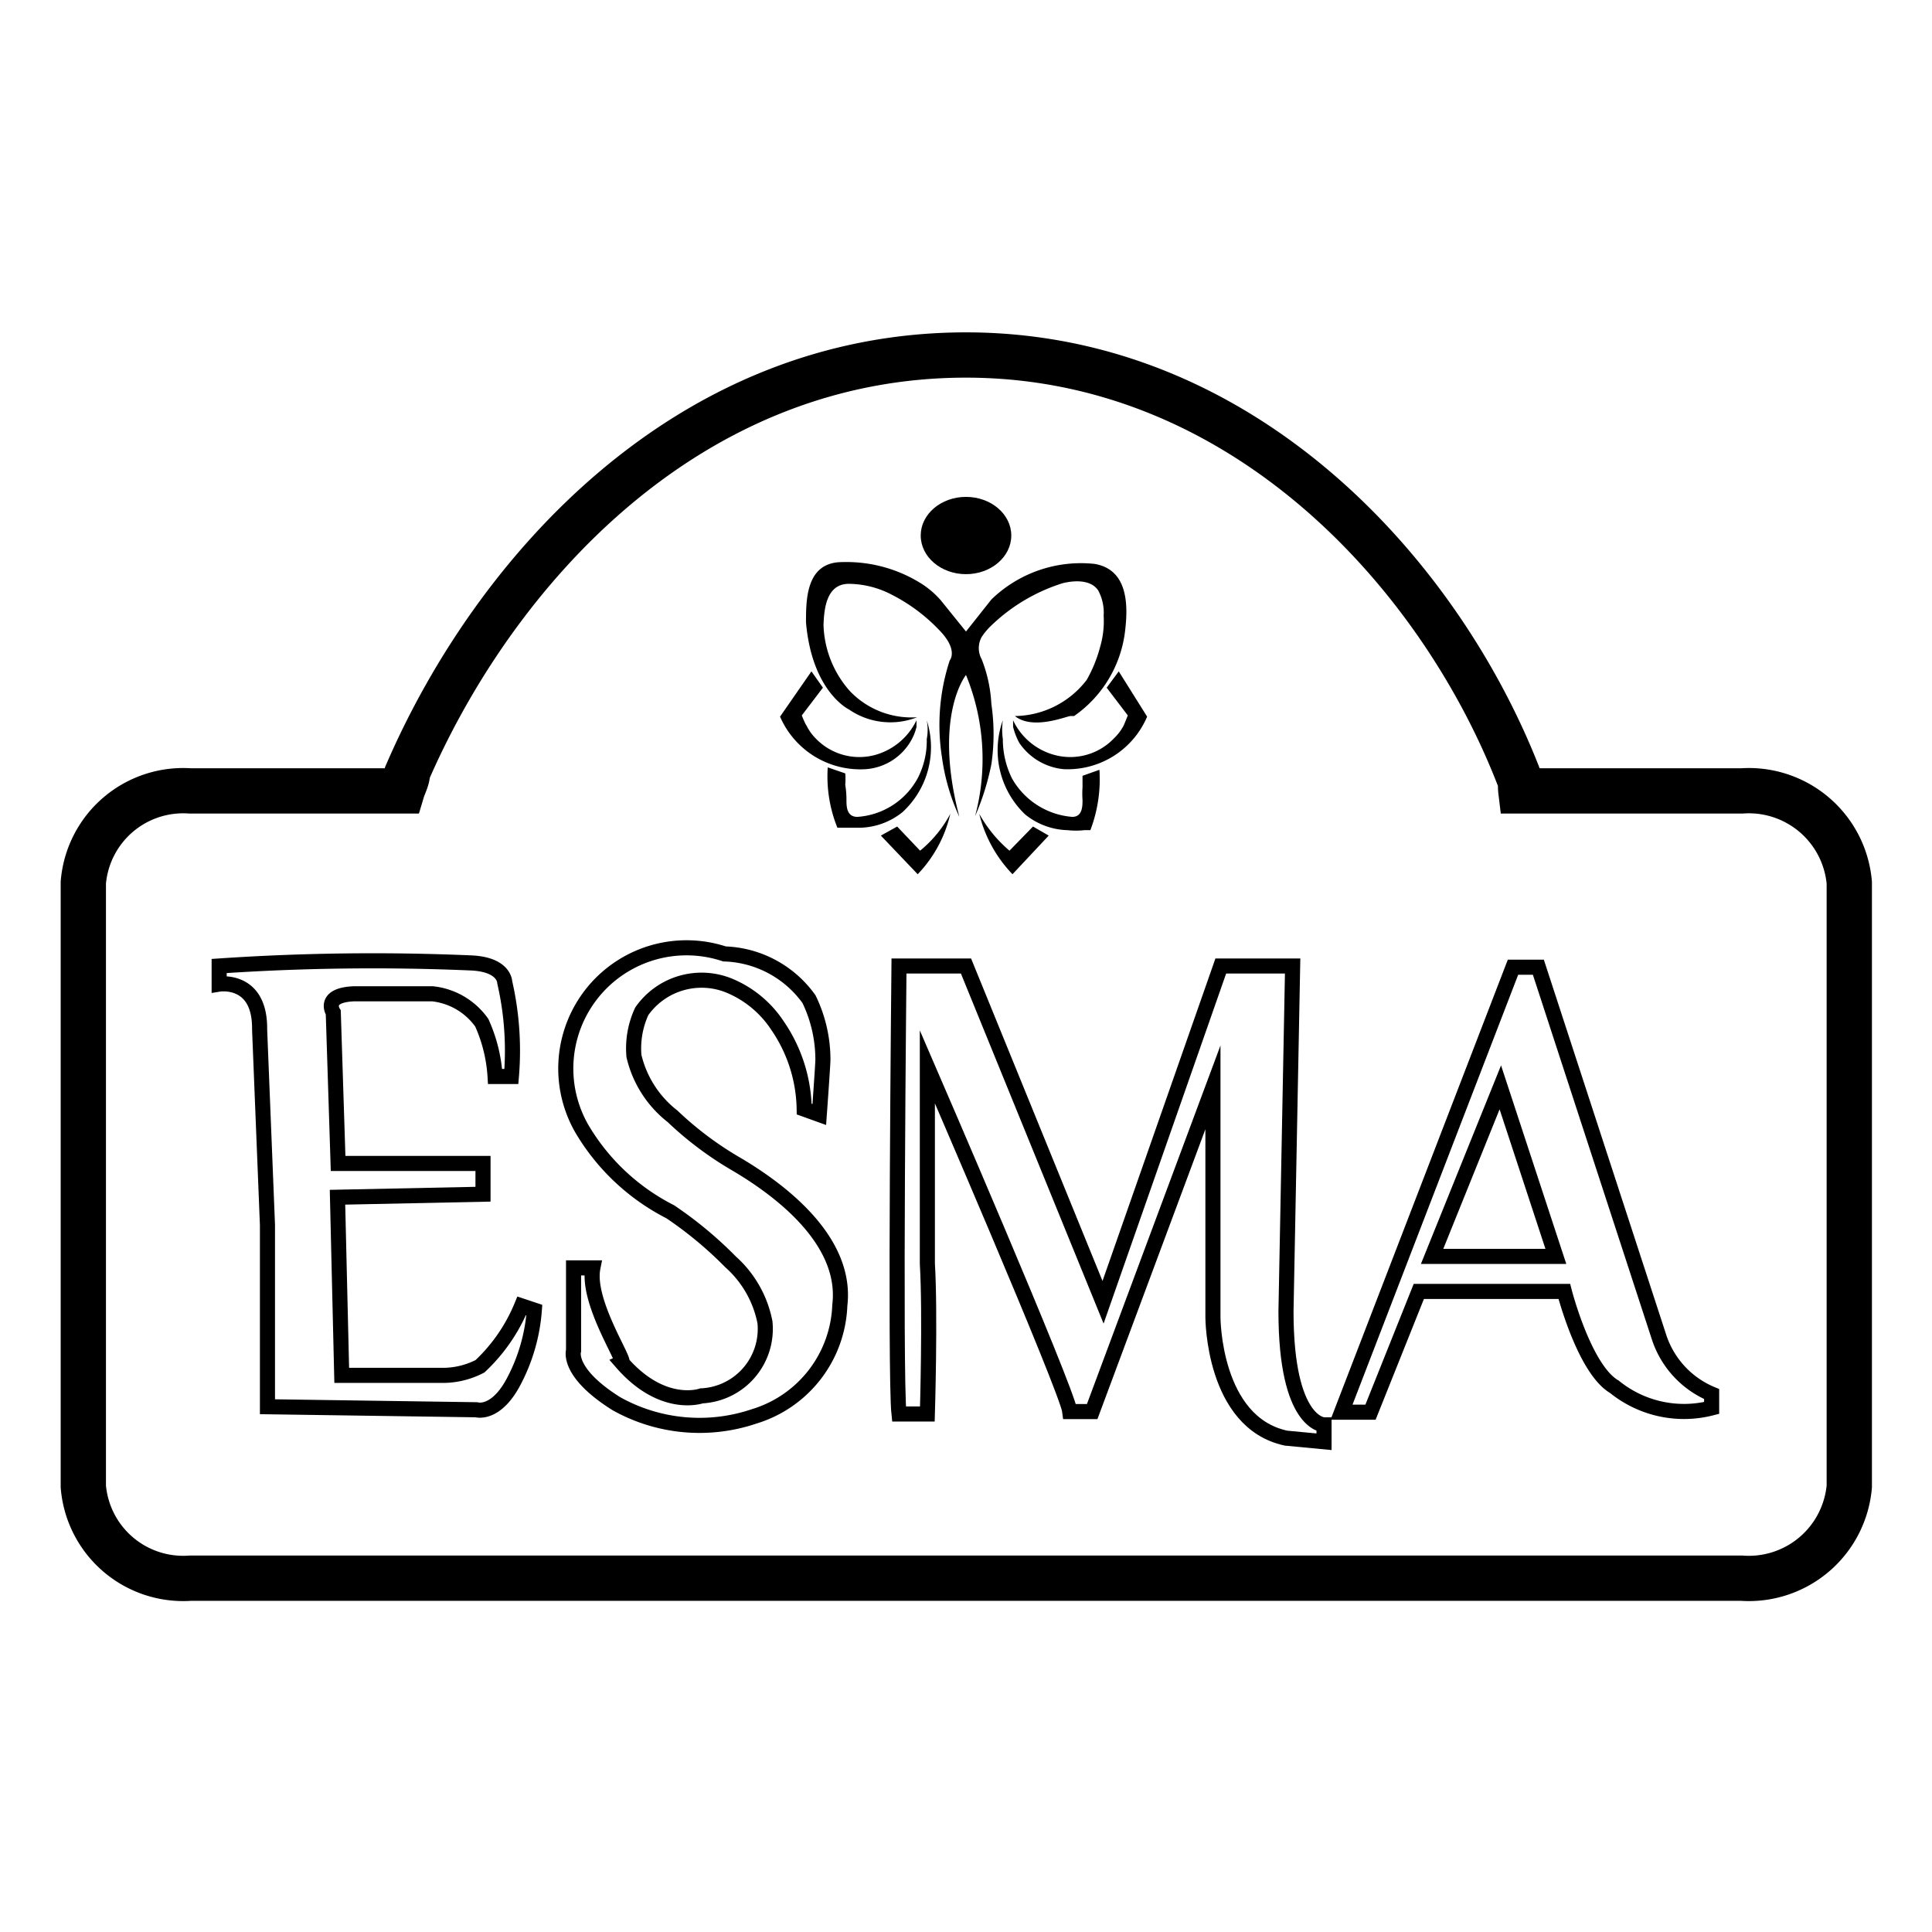 <svg id="Слой_1" data-name="Слой 1" xmlns="http://www.w3.org/2000/svg" viewBox="0 0 32 32"><defs><style>.cls-1,.cls-2{fill:none;stroke:#000;stroke-miterlimit:10;}.cls-1{stroke-width:0.75px;}.cls-2{stroke-width:0.25px;}</style></defs><title>esma logo</title><path class="cls-1" d="M28.85,13.1H25.19a.58.58,0,0,1,0-.14C23.9,9.55,20.61,5.88,16,5.88S8.2,9.45,6.75,12.79c0,.11-.06.21-.09.31H3.15a1.66,1.66,0,0,0-1.77,1.52v10a1.66,1.66,0,0,0,1.77,1.52h25.7a1.67,1.67,0,0,0,1.78-1.52v-10A1.67,1.67,0,0,0,28.85,13.1Z"/><path class="cls-2" d="M3.63,16v.3s.68-.11.67.75l.13,3.24V23.3l3.46.05s.32.1.62-.47a3,3,0,0,0,.34-1.18l-.21-.07a2.86,2.86,0,0,1-.69,1,1.34,1.34,0,0,1-.66.15H5.66l-.07-2.95L8,19.78v-.51H5.6l-.08-2.5s-.19-.29.35-.31H7.16a1.15,1.15,0,0,1,.82.48,2.53,2.53,0,0,1,.22.89h.27a5.07,5.07,0,0,0-.11-1.56s0-.29-.54-.32A37.73,37.73,0,0,0,3.63,16Z"/><path class="cls-2" d="M9.82,21H9.5l0,1.37s-.12.36.71.88a2.82,2.82,0,0,0,2.28.21,2,2,0,0,0,1.42-1.84c.12-1-.84-1.82-1.7-2.33a5.63,5.63,0,0,1-1.07-.8,1.78,1.78,0,0,1-.64-1,1.46,1.46,0,0,1,.13-.74,1.21,1.21,0,0,1,1.46-.42,1.77,1.77,0,0,1,.79.66,2.51,2.51,0,0,1,.44,1.38l.25.09s.06-.83.06-.91a2.3,2.3,0,0,0-.23-1A1.79,1.79,0,0,0,12,15.8a2,2,0,0,0-2.36,2.9,3.59,3.59,0,0,0,1.46,1.37,6.45,6.45,0,0,1,1,.83,1.8,1.8,0,0,1,.57,1,1.11,1.11,0,0,1-1.05,1.22s-.64.23-1.32-.55C10.37,22.54,9.71,21.56,9.82,21Z"/><path class="cls-2" d="M14.89,16s-.07,6.79,0,7.42h.47s.05-1.66,0-2.49c0,0,0-2.95,0-3.26,0,0,2.32,5.36,2.36,5.71h.37l2-5.37s0,2.27,0,3.81c0,0,0,1.74,1.21,2l.63.06v-.28s-.63,0-.63-1.88L21.41,16H20.22l-1.95,5.57L16,16Z"/><path class="cls-2" d="M22.22,23.39h.48l.8-2h2.41s.33,1.29.83,1.58a1.83,1.83,0,0,0,1.61.35v-.23a1.54,1.54,0,0,1-.87-.94l-2-6.13h-.42Z"/><polygon class="cls-2" points="23.72 20.81 25.77 20.81 24.85 18.01 23.72 20.81"/><ellipse cx="16" cy="8.87" rx="0.75" ry="0.64"/><path d="M16,11.18s-.55.67-.11,2.35a3.48,3.48,0,0,1-.29-1,3.43,3.43,0,0,1,.13-1.59s.15-.17-.17-.5a2.91,2.91,0,0,0-.79-.59,1.56,1.56,0,0,0-.71-.18c-.38,0-.41.43-.42.68a1.72,1.72,0,0,0,.44,1.1,1.41,1.41,0,0,0,1.11.43,1.21,1.21,0,0,1-1.13-.13s-.61-.29-.71-1.44c0-.38,0-1,.6-1a2.33,2.33,0,0,1,1.3.35,1.48,1.48,0,0,1,.33.28l.42.52.42-.53a2.13,2.13,0,0,1,1.71-.59c.59.1.55.76.5,1.15a2,2,0,0,1-.84,1.37s0,0-.06,0-.62.24-.92,0A1.52,1.52,0,0,0,18,11.26a2.27,2.27,0,0,0,.22-.54,1.51,1.51,0,0,0,.06-.52.78.78,0,0,0-.09-.42c-.12-.18-.39-.17-.59-.12a3,3,0,0,0-1.17.69,1.06,1.06,0,0,0-.17.2.38.38,0,0,0,0,.37,2.33,2.33,0,0,1,.16.74,3.43,3.43,0,0,1,0,1,4.23,4.23,0,0,1-.27.86A3.67,3.67,0,0,0,16,11.18Z"/><path d="M13.44,11.12l.19.27-.35.46s.06.15.08.17a.8.8,0,0,0,.15.21,1,1,0,0,0,1,.27,1.08,1.08,0,0,0,.67-.57s0,.08,0,.11a.85.85,0,0,1-.11.26.94.94,0,0,1-.73.44,1.45,1.45,0,0,1-1.42-.87Z"/><path d="M15.35,11.93a.82.82,0,0,1,0,.31,1.35,1.35,0,0,1-.15.65,1.23,1.23,0,0,1-1,.64c-.18,0-.18-.18-.18-.28A1.48,1.48,0,0,0,14,13a1.11,1.11,0,0,0,0-.19l-.29-.1a2.27,2.27,0,0,0,.16,1l.1,0,.27,0a1.16,1.16,0,0,0,.71-.26A1.46,1.46,0,0,0,15.35,11.93Z"/><path d="M14.59,13.84l.27-.15.38.4a2,2,0,0,0,.5-.61,2.13,2.13,0,0,1-.54,1Z"/><path d="M18.53,11.12l-.2.27.35.46s-.06.15-.07.17a.83.83,0,0,1-.16.21,1,1,0,0,1-1,.27,1.06,1.06,0,0,1-.67-.57s0,.08,0,.11a1.17,1.17,0,0,0,.1.26,1,1,0,0,0,.74.44A1.43,1.43,0,0,0,19,11.87Z"/><path d="M16.61,11.93a1.09,1.09,0,0,0,0,.31,1.47,1.47,0,0,0,.15.65,1.26,1.26,0,0,0,1,.64c.17,0,.17-.18.17-.28a1.49,1.49,0,0,1,0-.21s0-.19,0-.19l.28-.1a2.37,2.37,0,0,1-.15,1l-.1,0a1.27,1.27,0,0,1-.28,0,1.16,1.16,0,0,1-.7-.26A1.47,1.47,0,0,1,16.61,11.93Z"/><path d="M17.37,13.84l-.26-.15-.39.4a2.2,2.2,0,0,1-.5-.61,2.19,2.19,0,0,0,.55,1Z"/></svg>